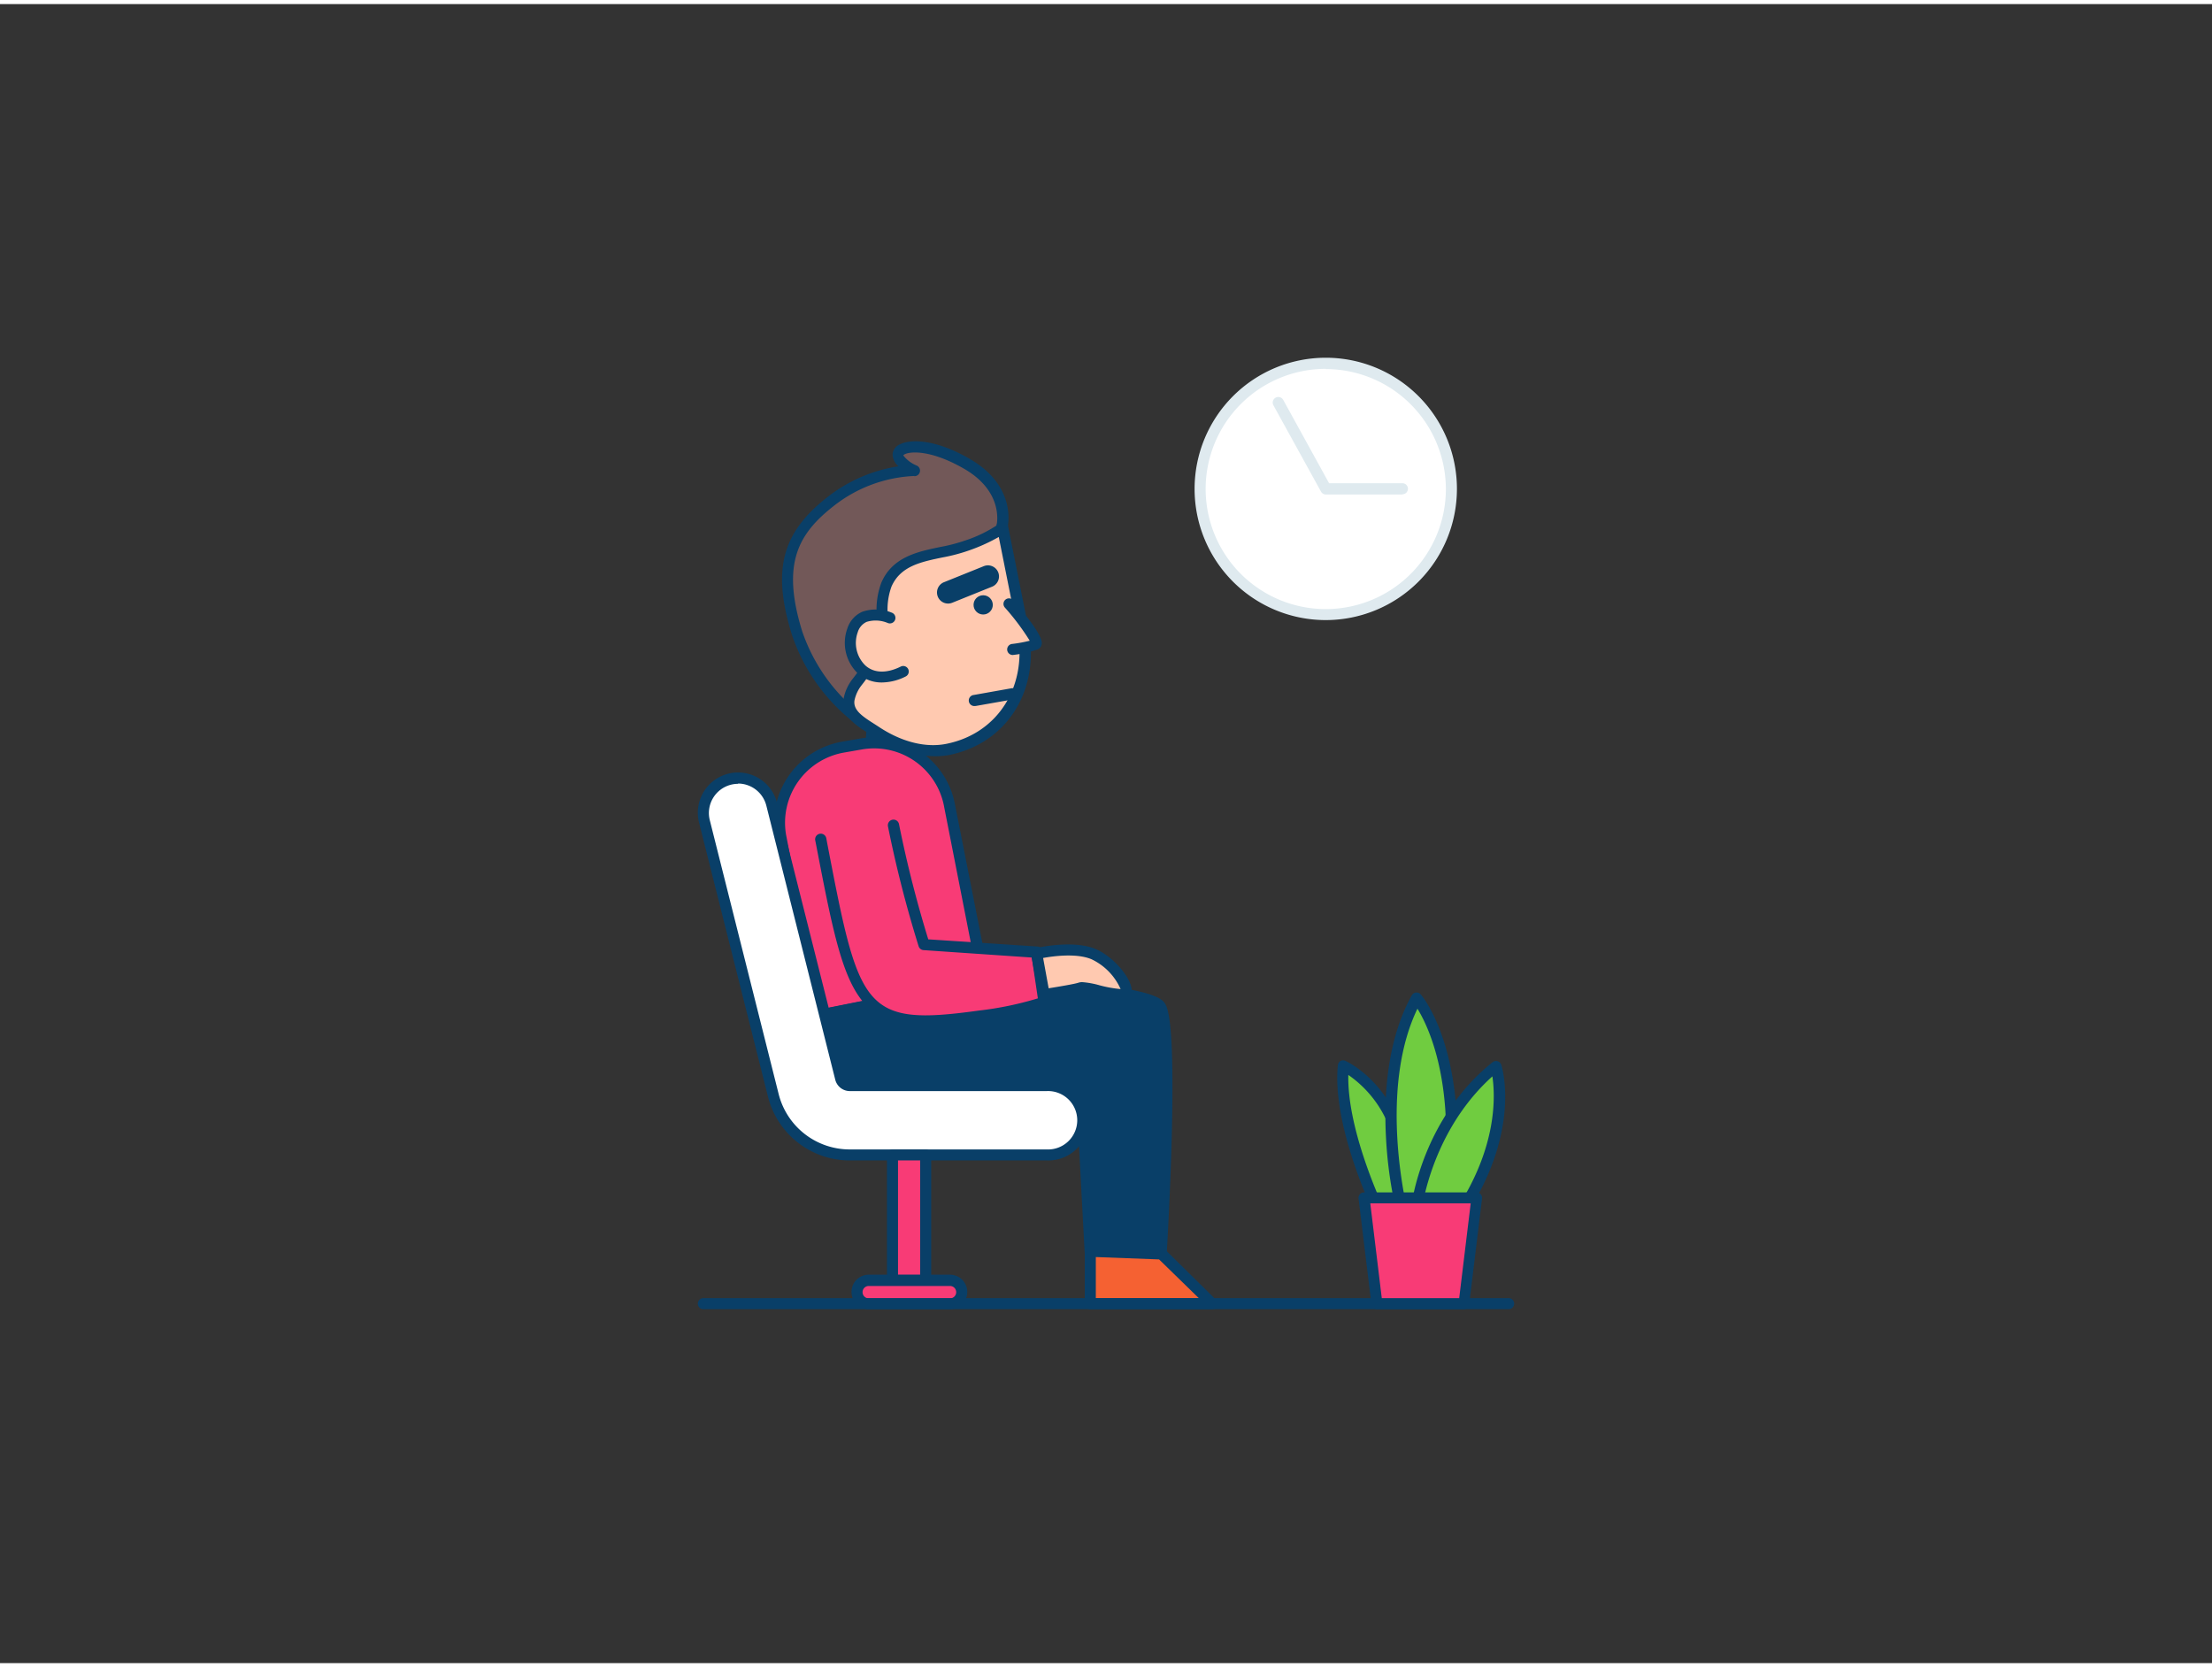 <svg xmlns="http://www.w3.org/2000/svg" viewBox="0 0 400 300" width="406" height="306" class="illustration styles_illustrationTablet__1DWOa"><rect x="0" y="0" width="400" height="300" fill="#333333" stroke="none"/><g id="_324_waiting_outline" data-name="#324_waiting_outline"><path d="M157.57,129.44H165a0,0,0,0,1,0,0v4.65a3.26,3.26,0,0,1-3.26,3.26h-.89a3.26,3.26,0,0,1-3.26-3.26v-4.65A0,0,0,0,1,157.57,129.44Z" transform="translate(9.14 -10.33) rotate(3.78)" fill="#ffc9b0"></path><path d="M161.67,138.38h-.28l-.88-.05a4.27,4.27,0,0,1-4-4.53l.3-4.65a1,1,0,0,1,1.07-.93l7.39.49a1,1,0,0,1,.68.34,1,1,0,0,1,.25.72l-.31,4.64A4.26,4.26,0,0,1,161.67,138.38Zm-2.9-8.11-.24,3.65a2.27,2.27,0,0,0,2.11,2.4l.88.06h0a2.27,2.27,0,0,0,2.41-2.11l.24-3.64Z" fill="#093f68"></path><path d="M181.23,94.39s1.6-6.57-6.18-11.17-12.51-3.29-12.64-1.83,3,2.94,3,2.94a26,26,0,0,0-15,5.45c-7.58,5.85-10,11.86-6.28,23.92a33,33,0,0,0,10.32,15s12.18-.29,17.42-8.52S181.23,94.39,181.23,94.39Z" fill="#725858"></path><path d="M154.47,129.66a1,1,0,0,1-.61-.21A33.66,33.66,0,0,1,143.19,114c-3.62-11.7-1.83-18.48,6.63-25a27.58,27.58,0,0,1,12.66-5.42,2.89,2.89,0,0,1-1.07-2.26,2.17,2.17,0,0,1,1.32-1.71c2-1,6.59-.93,12.83,2.75,8.28,4.9,6.73,11.91,6.64,12.28-.18.77-4.21,17.79-9.47,26.05-5.46,8.58-17.72,9-18.24,9Zm10.89-44.33A25.32,25.32,0,0,0,151,90.57c-6.65,5.14-9.75,10.52-5.94,22.84a32.23,32.23,0,0,0,9.7,14.23c2-.13,11.84-1.12,16.24-8,5.09-8,9.18-25.27,9.22-25.44h0c.05-.24,1.29-5.94-5.72-10.08-6.85-4-10.78-3.11-11.16-2.51a5.84,5.84,0,0,0,2.46,1.85,1,1,0,0,1,.54,1.14,1,1,0,0,1-1,.77Z" fill="#093f68"></path><path d="M171.32,134.77c-4.6.92-9.3-.76-13.09-3.32-2-1.33-5.07-2.8-4.71-5.6a7.33,7.33,0,0,1,1.49-3.27,26,26,0,0,0,4.15-7.44c1-3.33-.34-6.85,1.14-10.2,2.57-5.86,9.53-5.13,14.67-7.09.57-.21,6.44-2.45,6.26-3.46l3.69,18.45C187,123,181.69,132.69,171.32,134.77Z" fill="#ffc9b0"></path><path d="M168.74,136a20,20,0,0,1-11.07-3.74l-.85-.55c-2-1.25-4.68-3-4.29-6A8.3,8.3,0,0,1,154.2,122a25.21,25.21,0,0,0,4-7.13,14.68,14.68,0,0,0,.35-4.28,13.83,13.83,0,0,1,.84-6c2-4.63,6.59-5.58,10.6-6.41a30.92,30.92,0,0,0,4.63-1.21,23.81,23.81,0,0,0,5.64-2.72,1,1,0,0,1,2,0l3.69,18.44c2.26,11.27-3.79,21-14.38,23.11h0A14.32,14.32,0,0,1,168.74,136Zm2.58-1.25h0Zm9.29-38.39a32.16,32.16,0,0,1-5.28,2.4,31.78,31.78,0,0,1-4.94,1.31c-3.89.81-7.56,1.57-9.18,5.26a12.12,12.12,0,0,0-.67,5.21,16.82,16.82,0,0,1-.42,4.86,26.66,26.66,0,0,1-4.3,7.75,6.58,6.58,0,0,0-1.31,2.81c-.21,1.65,1.27,2.73,3.38,4.07l.9.58c4.15,2.79,8.54,3.92,12.33,3.16,9.46-1.89,14.85-10.62,12.82-20.75Z" fill="#093f68"></path><circle cx="177.79" cy="108.64" r="1.74" fill="#093f68"></circle><path d="M182.46,108.5s5.91,6.79,4.79,7.32a19.45,19.45,0,0,1-4.06.88" fill="#ffc9b0"></path><path d="M183.19,117.7a1,1,0,0,1-.12-2,24.89,24.89,0,0,0,3.14-.58,43.57,43.57,0,0,0-4.5-6,1,1,0,0,1,.09-1.41,1,1,0,0,1,1.42.1c5.49,6.33,5.23,7.59,5.14,8a1.23,1.23,0,0,1-.68.87,19.76,19.76,0,0,1-4.37,1Zm3.21-2.11h0Z" fill="#093f68"></path><path d="M160.92,111s-5.14-2.22-6.76,2.28,2.09,10.89,9.15,7.4" fill="#ffc9b0"></path><path d="M159.47,122.67a6.33,6.33,0,0,1-4.3-1.6,7.63,7.63,0,0,1-1.95-8.14,4.94,4.94,0,0,1,2.72-3.05,7.57,7.57,0,0,1,5.38.19,1,1,0,0,1-.8,1.84,5.63,5.63,0,0,0-3.8-.2,3,3,0,0,0-1.62,1.9,5.68,5.68,0,0,0,1.4,6c1.56,1.39,3.82,1.45,6.36.2a1,1,0,1,1,.89,1.79A9.75,9.75,0,0,1,159.47,122.67Z" fill="#093f68"></path><path d="M171.43,108.4a2,2,0,0,1-.75-3.85l7.22-2.91a2,2,0,1,1,1.5,3.71l-7.22,2.91A2,2,0,0,1,171.43,108.4Z" fill="#093f68"></path><path d="M176.28,126.93a1,1,0,0,1-.18-2l6.8-1.21a1,1,0,0,1,.35,2l-6.8,1.2Z" fill="#093f68"></path><path d="M178,176.85,147.45,183l-6.28-32.6a13.85,13.85,0,0,1,11.26-16l3.27-.57a13.85,13.85,0,0,1,16,11.26Z" fill="#f83b76"></path><path d="M147.45,184a.93.93,0,0,1-.56-.17,1,1,0,0,1-.43-.64l-6.27-32.6a14.87,14.87,0,0,1,12.07-17.21l3.27-.57a14.87,14.87,0,0,1,17.19,12.08L179,176.66a1,1,0,0,1-.79,1.17l-30.54,6.1A.62.62,0,0,1,147.45,184Zm10.66-49.41a13.11,13.11,0,0,0-2.24.19l-3.27.57a12.88,12.88,0,0,0-10.45,14.88l6.09,31.6,28.57-5.71-6.06-30.86a12.87,12.87,0,0,0-12.64-10.67Z" fill="#093f68"></path><path d="M147.45,183s1.13,10.86,10.06,11.8c7.22.77,27.62.74,35.19.71a3,3,0,0,1,3,2.86l1.44,27.16L210,226s2.53-41.65-.3-44.94S178,176.85,178,176.85Z" fill="#093f68"></path><path d="M210,227h0l-12.87-.49a1,1,0,0,1-1-.95l-1.44-27.16a2,2,0,0,0-2-1.91h0c-8.22,0-28.11,0-35.29-.71-9.63-1-10.95-12.58-11-12.69a1,1,0,0,1,.8-1.09l30.54-6.1a.6.6,0,0,1,.23,0c4.9.15,29.51,1.07,32.47,4.52.6.71,2,2.36,1.45,24.39-.28,10.72-.91,21.16-.92,21.27A1,1,0,0,1,210,227Zm-11.92-2.46,11,.42c1.18-20,1.46-41.38-.12-43.25-1.74-2-19.08-3.46-30.9-3.83l-29.49,5.9c.47,2.49,2.37,9.31,9,10,7.09.75,26.89.74,35.07.7h0a4,4,0,0,1,4,3.8Z" fill="#093f68"></path><path d="M189.3,208.1H153.68a14.26,14.26,0,0,1-13.84-10.79l-12.46-49.55a6.27,6.27,0,1,1,12.17-3.06L152,194.24a1.72,1.72,0,0,0,1.67,1.31H189.3a6.28,6.28,0,0,1,0,12.55Z" fill="#fff"></path><path d="M189.29,209.1H153.68a15.25,15.25,0,0,1-14.81-11.55L126.41,148a7.27,7.27,0,1,1,14.11-3.55L153,194a.73.73,0,0,0,.7.55h35.61a7.28,7.28,0,1,1,0,14.55ZM133.48,141a5.2,5.2,0,0,0-1.3.16,5.28,5.28,0,0,0-3.83,6.4l12.46,49.55a13.25,13.25,0,0,0,12.87,10h35.61a5.28,5.28,0,1,0,0-10.55H153.68a2.72,2.72,0,0,1-2.64-2.06l-12.46-49.55a5.29,5.29,0,0,0-5.1-4Z" fill="#093f68"></path><polygon points="197.16 225.48 197.16 235.04 219.21 235.04 210.03 225.97 197.16 225.48" fill="#f56132"></polygon><path d="M219.21,236H197.16a1,1,0,0,1-1-1v-9.56a1,1,0,0,1,1-1l12.86.49a1,1,0,0,1,.67.29l9.18,9.06a1,1,0,0,1-.7,1.72Zm-21.05-2h18.62L209.6,227l-11.44-.43Z" fill="#093f68"></path><rect x="161.38" y="208.1" width="6.01" height="22.7" fill="#f83b76"></rect><path d="M167.39,231.8h-6a1,1,0,0,1-1-1V208.1a1,1,0,0,1,1-1h6a1,1,0,0,1,1,1v22.7A1,1,0,0,1,167.39,231.8Zm-5-2h4V209.1h-4Z" fill="#093f68"></path><rect x="154.98" y="230.8" width="18.93" height="4.24" rx="2.12" fill="#f83b76"></rect><path d="M171.79,236H157.1a3.12,3.12,0,1,1,0-6.24h14.69a3.12,3.12,0,1,1,0,6.24ZM157.1,231.8a1.12,1.12,0,1,0,0,2.24h14.69a1.12,1.12,0,1,0,0-2.24Z" fill="#093f68"></path><path d="M272.81,236H127.19a1,1,0,0,1,0-2H272.81a1,1,0,0,1,0,2Z" fill="#093f68"></path><path d="M161.55,148.49a215.72,215.72,0,0,0,5.52,21.59l20.42,1.34,1.33,9c-.24.15-3.25,1.39-11.65,2.56-22.16,3.11-22.85-1.27-28.76-31.92" fill="#f83b76"></path><path d="M167.75,184.76c-13.85,0-15.37-7.85-20.2-32.89l-.13-.65a1,1,0,0,1,2-.38l.12.65C155.35,181.75,156,184.92,177,182a59.86,59.86,0,0,0,10.68-2.21l-1.1-7.38L167,171.07a1,1,0,0,1-.88-.69,214.79,214.79,0,0,1-5.55-21.7,1,1,0,0,1,2-.38,213.39,213.39,0,0,0,5.29,20.82l19.74,1.3a1,1,0,0,1,.92.86l1.33,9a1,1,0,0,1-.46,1c-.55.34-3.95,1.57-12,2.7A69.59,69.59,0,0,1,167.75,184.76Z" fill="#093f68"></path><path d="M187.47,171.7s6.41-1.53,10.3.1,7.34,7.07,5.3,7.29-6.74-1.54-7.74-1.18-6.51,1.2-6.51,1.2Z" fill="#ffc9b0"></path><path d="M188.82,180.11a1,1,0,0,1-1-.82l-1.36-7.41a1,1,0,0,1,.75-1.15c.28-.07,6.79-1.59,10.93.15,3.29,1.38,6.81,5.61,6.49,7.8a1.59,1.59,0,0,1-1.47,1.4,16.62,16.62,0,0,1-4.8-.7,13.5,13.5,0,0,0-2.76-.51c-1,.36-5.71,1.08-6.65,1.23Zm6.88-3.25a15.61,15.61,0,0,1,3.14.57,21.78,21.78,0,0,0,3.8.68,10.79,10.79,0,0,0-5.26-5.39c-2.7-1.14-6.9-.57-8.75-.23l1,5.48c2.08-.33,4.79-.8,5.36-1A2.2,2.2,0,0,1,195.7,176.86Z" fill="#093f68"></path><circle cx="239.75" cy="87.68" r="22.71" fill="#fff"></circle><path d="M239.75,111.39a23.72,23.72,0,1,1,23.71-23.71A23.74,23.74,0,0,1,239.75,111.39Zm0-45.43a21.72,21.72,0,1,0,21.71,21.72A21.74,21.74,0,0,0,239.75,66Z" fill="#dfeaef"></path><path d="M253.6,88.68H239.75a1,1,0,0,1-.87-.52l-8.6-15.6a1,1,0,1,1,1.76-1l8.3,15.08H253.6a1,1,0,0,1,0,2Z" fill="#dfeaef"></path><path d="M249.78,219.18s-8-16.24-6.86-27.22c0,0,6.41,2.9,9.5,11.46,4.71,13.07,3.63,15.77,3.63,15.77Z" fill="#70cc40"></path><path d="M256.05,220.19h-6.27a1,1,0,0,1-.9-.56c-.33-.67-8.08-16.63-6.95-27.76a1,1,0,0,1,.49-.76,1,1,0,0,1,.91,0c.28.13,6.84,3.18,10,12,4.61,12.78,3.82,16,3.61,16.49A1,1,0,0,1,256.05,220.19Zm-5.63-2h4.75c0-1.36-.38-5.25-3.69-14.43a20.31,20.31,0,0,0-7.66-10.12C243.61,203,249.13,215.42,250.42,218.18Z" fill="#093f68"></path><path d="M253.57,218.4s-6-23.16,2.62-38.67c0,0,4.95,5.67,6.14,19.38a34.7,34.7,0,0,1-3.58,18.94Z" fill="#70cc40"></path><path d="M253.57,219.4a1,1,0,0,1-1-.75,77.34,77.34,0,0,1-1.94-13.72c-.39-7.18.1-17.47,4.66-25.68a1,1,0,0,1,.76-.51,1,1,0,0,1,.86.33c.21.24,5.18,6.07,6.39,20a35.4,35.4,0,0,1-3.72,19.54,1,1,0,0,1-.8.49l-5.17.35Zm2.75-37.74c-6.41,13.3-2.87,31.65-2,35.68l3.78-.25a34.6,34.6,0,0,0,3.2-17.89C260.5,189.56,257.75,184,256.32,181.66Z" fill="#093f68"></path><path d="M256.15,217.67s1.86-15.46,14.36-25.55c0,0,3.68,11.52-6.65,26.92Z" fill="#70cc40"></path><path d="M263.86,220l-.17,0L256,218.66a1,1,0,0,1-.82-1.11c.08-.65,2-16,14.72-26.21a1,1,0,0,1,.91-.18,1,1,0,0,1,.67.65c.16.49,3.71,12.16-6.77,27.78A1,1,0,0,1,263.86,220Zm-6.56-3.18,6.09,1.08c7.4-11.33,7-20.47,6.48-24C260.59,202.23,257.9,213.56,257.3,216.86Z" fill="#093f68"></path><polygon points="264.71 235.04 248.99 235.04 246.66 215.9 267.04 215.9 264.71 235.04" fill="#f83b76"></polygon><path d="M264.71,236H249a1,1,0,0,1-1-.88L245.67,216a1,1,0,0,1,.24-.79,1,1,0,0,1,.75-.33H267a1,1,0,0,1,.75.33,1,1,0,0,1,.25.79l-2.33,19.14A1,1,0,0,1,264.71,236Zm-14.84-2h14l2.08-17.14H247.79Z" fill="#093f68"></path></g></svg>